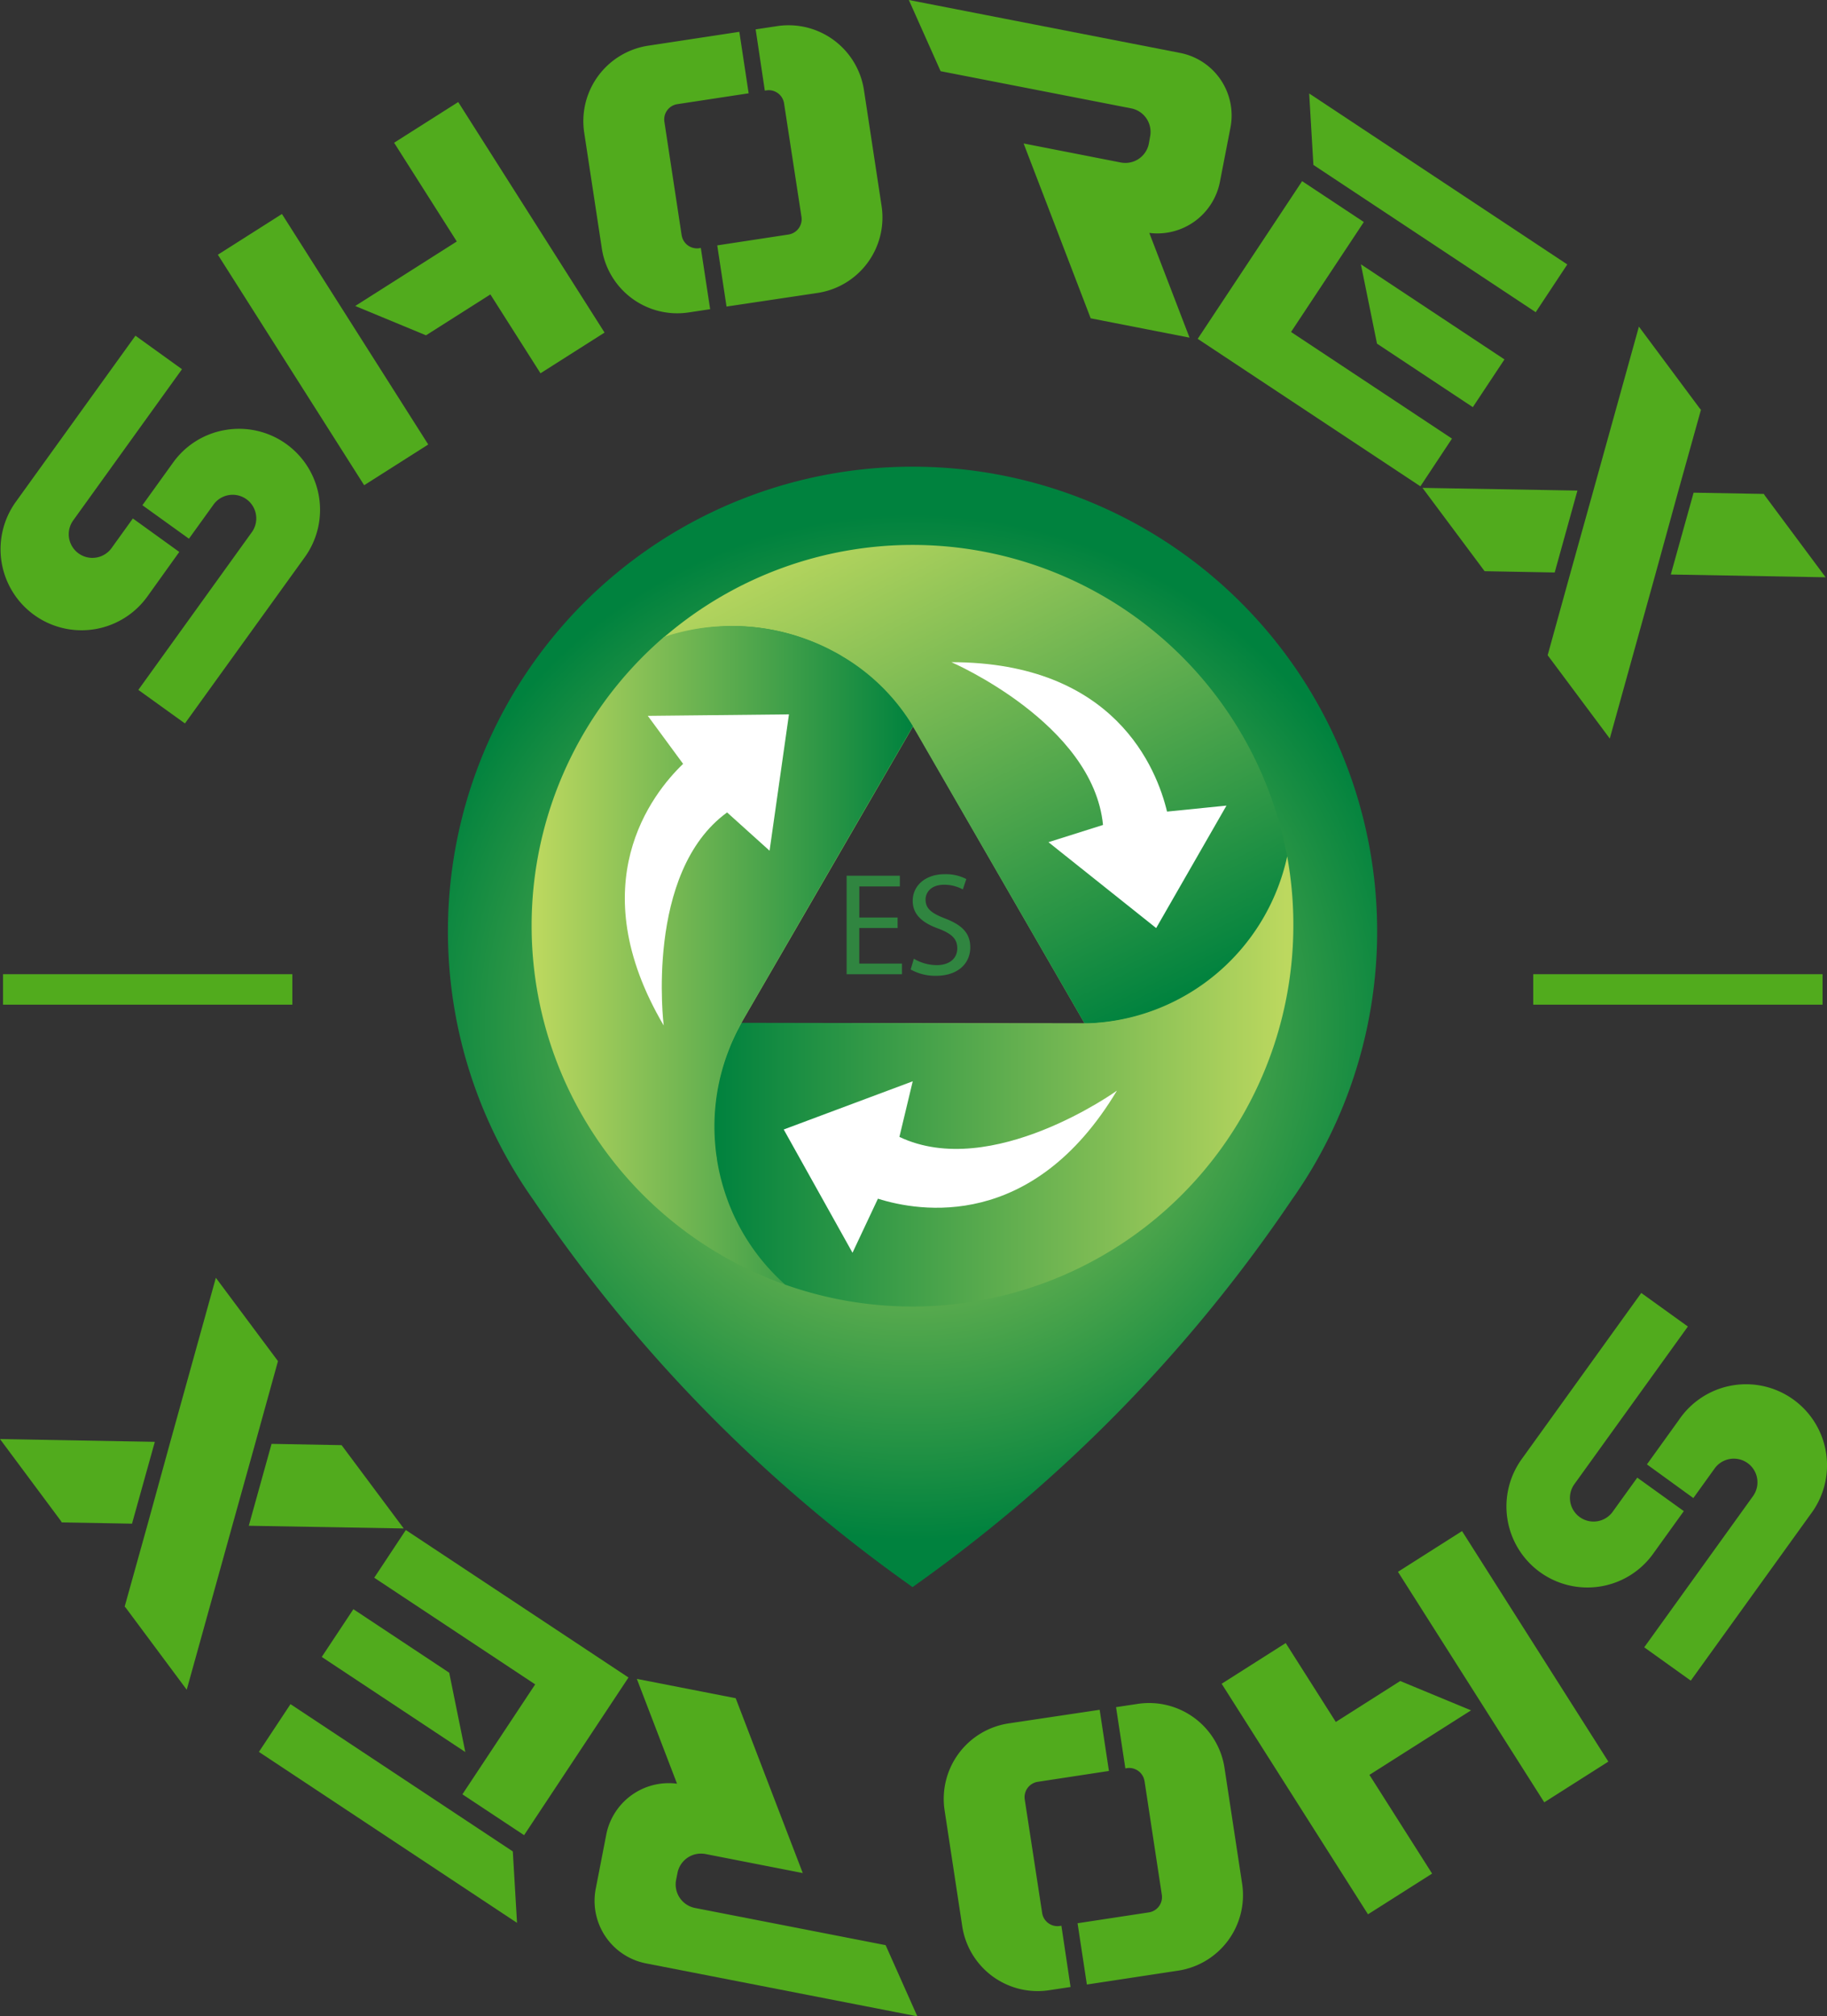 <svg xmlns="http://www.w3.org/2000/svg" xmlns:xlink="http://www.w3.org/1999/xlink" width="370.187" height="408.312" viewBox="0 0 370.187 408.312">
  <rect x="0" y="0" width="370.187" height="408.312" fill="#333333" stroke="none"/>
  <defs>
    <radialGradient id="radial-gradient" cx="0.5" cy="0.5" r="0.46" gradientTransform="translate(-0.103) scale(1.205 1)" gradientUnits="objectBoundingBox">
      <stop offset="0.01" stop-color="#bcd85f"/>
      <stop offset="1" stop-color="#00823e"/>
    </radialGradient>
    <linearGradient id="linear-gradient" x1="0.237" y1="-0.066" x2="0.869" y2="0.918" gradientTransform="matrix(1, 0, 0, 1, 0, 0)" xlink:href="#radial-gradient"/>
    <linearGradient id="linear-gradient-2" x1="0" y1="0.5" x2="1" y2="0.5" gradientTransform="matrix(1, 0, 0, 1, 0, 0)" xlink:href="#radial-gradient"/>
    <linearGradient id="linear-gradient-3" x1="1" y1="0.5" x2="0" y2="0.5" gradientTransform="matrix(1, 0, 0, 1, 0, 0)" xlink:href="#radial-gradient"/>
  </defs>
  <g id="Logo" transform="translate(0.003)">
    <path id="Path_22203" data-name="Path 22203" d="M211.945,122.67a94.089,94.089,0,0,0-79.682,144.2h0c.924,1.464,1.88,2.9,2.881,4.314a305.08,305.08,0,0,0,75.414,77.379l1.387,1,1.394-1a305.221,305.221,0,0,0,75.4-77.364c1-1.41,1.957-2.851,2.881-4.307h0A94.089,94.089,0,0,0,211.945,122.67ZM177.277,235.325c.077-.154.17-.3.247-.454l34.514-59.56.146.231.532.894,34.09,58.966h-.963Z" transform="translate(-27.052 -28.165)" fill="url(#radial-gradient)"/>
    <path id="Path_22204" data-name="Path 22204" d="M300.962,207.143A42.9,42.9,0,0,1,260.5,240.124h-.709l-34.09-59-.532-.894-.146-.231h0l-.108-.177c-.046-.069-.085-.139-.131-.2a42.533,42.533,0,0,0-13.3-13.289c-.27-.169-.547-.339-.817-.493s-.4-.247-.6-.362c-.408-.231-.832-.47-1.248-.678s-.77-.408-1.186-.609a42.711,42.711,0,0,0-18.135-4.491h-1.256c-.624,0-1.248,0-1.88.046A42.472,42.472,0,0,0,174.37,162.1a.979.979,0,0,1,.216-.185c.254-.223.5-.439.77-.647A77.186,77.186,0,0,1,300.823,206.3C300.87,206.588,300.924,206.866,300.962,207.143Z" transform="translate(-40.038 -32.886)" fill="url(#linear-gradient)"/>
    <path id="Path_22205" data-name="Path 22205" d="M190.088,296.918c.347.339.709.663,1.079.994a77.117,77.117,0,0,1-24.73-130.968.979.979,0,0,1,.216-.185,42.467,42.467,0,0,1,11.772-2.172c.632,0,1.256-.046,1.88-.046h1.256A44.307,44.307,0,0,1,199.671,169c.408.2.77.393,1.186.609s.84.447,1.248.678c.2.116.4.231.6.362s.547.324.817.493a41.023,41.023,0,0,1,13.182,13.1l.123.208c.046.062.085.131.131.2l.108.177h0l-34.5,59.6c-.077.154-.169.3-.247.455s-.285.485-.408.77c-.431.77-.84,1.61-1.21,2.434-.193.408-.37.817-.547,1.225-.347.832-.67,1.656-.955,2.5-.146.416-.285.84-.416,1.256-.27.84-.5,1.687-.716,2.542-.108.416-.208.84-.293,1.271-.185.855-.347,1.71-.47,2.558a42.666,42.666,0,0,0-.3,10.385q.054.77.162,1.5a3.674,3.674,0,0,0,.069.508c.023.162.077.508.108.77.154.94.331,1.88.539,2.8.169.77.362,1.471.562,2.2.116.408.239.809.37,1.225.239.77.5,1.541.77,2.25.154.4.308.77.47,1.186l.47,1.109a42.732,42.732,0,0,0,8.8,12.812C189.595,296.44,189.833,296.679,190.088,296.918Z" transform="translate(-32.105 -37.778)" fill="url(#linear-gradient-2)"/>
    <path id="Path_22206" data-name="Path 22206" d="M305.2,239.117a77.194,77.194,0,0,1-102.987,72.695h0c-.37-.331-.732-.655-1.079-.994s-.493-.478-.732-.716a42.736,42.736,0,0,1-8.8-12.812l-.47-1.109c-.162-.385-.316-.77-.47-1.186-.277-.77-.539-1.495-.77-2.25-.131-.416-.254-.817-.37-1.225-.2-.724-.393-1.456-.562-2.2-.208-.924-.385-1.864-.539-2.8a5.608,5.608,0,0,0-.108-.77c-.039-.27-.046-.339-.069-.508q-.108-.77-.162-1.5a42.665,42.665,0,0,1,.3-10.385c.123-.847.285-1.7.47-2.558.085-.431.185-.855.293-1.271.216-.855.447-1.7.716-2.542.131-.416.27-.84.416-1.256.293-.84.616-1.664.955-2.5.177-.408.354-.817.547-1.225.37-.824.77-1.633,1.209-2.434.123-.254.262-.493.408-.77l68.535.116h1.356a42.958,42.958,0,0,0,40.669-33.836c.046.285.1.562.139.84A76.664,76.664,0,0,1,305.2,239.117Z" transform="translate(-43.145 -51.678)" fill="url(#linear-gradient-3)"/>
    <path id="Path_22207" data-name="Path 22207" d="M293.919,204.314c-2.049-8.559-10.5-30.254-43.689-30.254,0,0,28.7,12.373,30.716,32.958l-11.055,3.49L291.716,227.9,305.961,203.1Z" transform="translate(-57.456 -39.964)" fill="#fff"/>
    <path id="Path_22208" data-name="Path 22208" d="M176.141,197.793c-6.348,6.1-20.762,24.383-3.929,52.98,0,0-3.891-30.993,12.843-43.142l8.605,7.75,3.929-27.611-28.6.3Z" transform="translate(-37.734 -43.112)" fill="#fff"/>
    <path id="Path_22209" data-name="Path 22209" d="M225.211,307.994c8.4,2.658,31.355,6.572,48.427-21.879,0,0-25.369,18.235-44.075,9.368l2.7-11.263-26.14,9.761,13.937,24.961Z" transform="translate(-47.328 -65.257)" fill="#fff"/>
    <rect id="Rectangle_2918" data-name="Rectangle 2918" width="55.307" height="15.385" transform="matrix(0.536, 0.844, -0.844, 0.536, 57.123, 43.333)" fill="#51ab1d"/>
    <path id="Path_22210" data-name="Path 22210" d="M101.151,35.063l12.7,19.992L93.27,68.121l14.345,5.94,13.043-8.282,10.154,15.97,12.981-8.243L114.14,26.82Z" transform="translate(-21.3 -6.158)" fill="#51ab1d"/>
    <path id="Path_22211" data-name="Path 22211" d="M344.17,24.57l.855,14.468L390.07,68.86l6.4-9.669Z" transform="translate(-78.907 -5.641)" fill="#51ab1d"/>
    <path id="Path_22212" data-name="Path 22212" d="M361.036,85.541,380.451,98.4l6.41-9.668L357.77,69.47Z" transform="translate(-82.03 -15.95)" fill="#51ab1d"/>
    <path id="Path_22213" data-name="Path 22213" d="M348.509,55.894l-12.5-8.274L314.85,79.553l.077.046,12.427,8.228,32.619,21.587,6.4-9.661L333.763,78.159Z" transform="translate(-72.175 -10.934)" fill="#51ab1d"/>
    <path id="Path_22214" data-name="Path 22214" d="M192.514,6.817l-4.33.655,1.857,12.4.316-.046a3.143,3.143,0,0,1,3.582,2.619l3.528,22.989a3.143,3.143,0,0,1-2.635,3.582l-14.43,2.2,1.88,12.388,18.451-2.758A15.454,15.454,0,0,0,213.7,43.234L210.133,19.8A15.454,15.454,0,0,0,192.514,6.817ZM173.192,49.189l-3.5-23.012a3.128,3.128,0,0,1,2.619-3.559l14.453-2.2-1.887-12.45-18.49,2.812A15.462,15.462,0,0,0,153.447,28.4l3.567,23.436A15.462,15.462,0,0,0,174.633,64.79l4.33-.655-1.888-12.4-.316.054a3.151,3.151,0,0,1-3.567-2.642Z" transform="translate(-35.076 -1.524)" fill="#51ab1d"/>
    <path id="Path_22215" data-name="Path 22215" d="M53.957,112.934A16.409,16.409,0,0,1,69.95,138.719L45.675,172.378l-9.445-6.795,22.935-31.848a4.784,4.784,0,1,0-7.766-5.585l-4.915,6.818-9.43-6.78,6.217-8.636a16.34,16.34,0,0,1,10.685-6.618Z" transform="translate(-8.204 -25.879)" fill="#51ab1d"/>
    <path id="Path_22216" data-name="Path 22216" d="M27.324,88.24l9.43,6.787L14.712,125.643a4.791,4.791,0,1,0,7.781,5.593L26.8,125.25l9.407,6.779-6.471,9.029A16.416,16.416,0,0,1,3.079,121.891Z" transform="translate(0.117 -20.26)" fill="#51ab1d"/>
    <path id="Path_22217" data-name="Path 22217" d="M301.906,36.833l2.134-10.97a12.9,12.9,0,0,0-10.2-15.146L238.88,0l6.433,14.414,38.6,7.527a4.854,4.854,0,0,1,3.852,5.693l-.254,1.433a4.838,4.838,0,0,1-5.316,3.891,2.963,2.963,0,0,1-.378-.054l-19.684-3.852,5.462,14.214,8.128,21.194,20.03,3.914L287.6,47.164a12.912,12.912,0,0,0,14.306-10.331Z" transform="translate(-54.732)" fill="#51ab1d"/>
    <path id="Path_22218" data-name="Path 22218" d="M373.97,128.24l12.588,16.872,14.2.262,4.607-16.587Z" transform="translate(-85.749 -29.444)" fill="#51ab1d"/>
    <path id="Path_22219" data-name="Path 22219" d="M470.651,146.634,458.324,130.07c-.069-.1-.131-.208-.193-.316L443.9,129.5l-4.622,16.571Z" transform="translate(-100.744 -29.733)" fill="#51ab1d"/>
    <path id="Path_22220" data-name="Path 22220" d="M433.284,119.424l4.669-16.733c-.085-.092-.17-.177-.247-.277L425.38,85.85l-9.245,33.274-4.622,16.571-4.622,16.7,12.588,16.872L428.723,136Z" transform="translate(-93.308 -19.711)" fill="#51ab1d"/>
    <rect id="Rectangle_2919" data-name="Rectangle 2919" width="55.307" height="15.385" transform="matrix(-0.536, -0.844, 0.844, -0.536, 312.895, 364.972)" fill="#51ab1d"/>
    <path id="Path_22221" data-name="Path 22221" d="M363.792,478.566l-12.7-19.992,20.585-13.066-14.345-5.94-13.051,8.29L334.131,431.88l-12.981,8.243L350.8,486.809Z" transform="translate(-73.622 -99.16)" fill="#51ab1d"/>
    <path id="Path_22222" data-name="Path 22222" d="M120.242,492.23l-.855-14.468L74.342,447.94l-6.4,9.669Z" transform="translate(-15.485 -102.847)" fill="#51ab1d"/>
    <path id="Path_22223" data-name="Path 22223" d="M110.294,435.838,90.88,422.98l-6.41,9.668,29.09,19.26Z" transform="translate(-19.28 -97.116)" fill="#51ab1d"/>
    <path id="Path_22224" data-name="Path 22224" d="M116.136,455.69l12.5,8.274,21.155-31.933-.077-.046-12.427-8.228L104.672,402.17l-6.4,9.661,32.611,21.594Z" transform="translate(-22.448 -92.338)" fill="#51ab1d"/>
    <path id="Path_22225" data-name="Path 22225" d="M269.423,505.8l4.33-.655-1.857-12.4-.316.046A3.143,3.143,0,0,1,268,490.167l-3.529-22.989A3.143,3.143,0,0,1,267.1,463.6l14.43-2.2-1.88-12.388L261.2,451.771a15.454,15.454,0,0,0-12.966,17.611l3.567,23.436A15.454,15.454,0,0,0,269.423,505.8Zm19.322-42.333,3.5,23.012a3.128,3.128,0,0,1-2.619,3.559l-14.453,2.2,1.887,12.411,18.49-2.812a15.462,15.462,0,0,0,12.966-17.611l-3.567-23.436A15.462,15.462,0,0,0,287.3,447.826l-4.33.655,1.887,12.4.316-.054a3.151,3.151,0,0,1,3.567,2.643Z" transform="translate(-56.84 -102.779)" fill="#51ab1d"/>
    <path id="Path_22226" data-name="Path 22226" d="M415.087,399.289a16.409,16.409,0,0,1-15.955-25.77l24.237-33.659,9.445,6.795-22.935,31.833a4.784,4.784,0,1,0,7.766,5.585l4.915-6.818,9.43,6.78-6.217,8.636a16.34,16.34,0,0,1-10.685,6.618Z" transform="translate(-90.819 -78.032)" fill="#51ab1d"/>
    <path id="Path_22227" data-name="Path 22227" d="M441.72,423.876l-9.43-6.749,22.041-30.616a4.791,4.791,0,1,0-7.781-5.593l-4.307,5.986-9.407-6.818,6.5-9.029a16.41,16.41,0,1,1,26.625,19.168Z" transform="translate(-99.139 -83.544)" fill="#51ab1d"/>
    <path id="Path_22228" data-name="Path 22228" d="M158.6,472.8l-2.134,10.97a12.9,12.9,0,0,0,10.2,15.146l54.96,10.716L215.2,495.22l-38.6-7.527A4.853,4.853,0,0,1,172.747,482l.285-1.433a4.838,4.838,0,0,1,5.316-3.852,2.966,2.966,0,0,1,.378.054l19.684,3.852-5.462-14.214-8.128-21.194-20.03-3.914,8.143,21.224A12.912,12.912,0,0,0,158.6,472.8Z" transform="translate(-35.756 -101.323)" fill="#51ab1d"/>
    <path id="Path_22229" data-name="Path 22229" d="M96.674,396.654,84.085,379.782l-14.191-.262L65.28,396.107Z" transform="translate(-14.874 -87.138)" fill="#51ab1d"/>
    <path id="Path_22230" data-name="Path 22230" d="M0,378.26l12.326,16.564c.069.1.131.208.193.316l14.229.254,4.622-16.571Z" transform="translate(-0.003 -86.849)" fill="#51ab1d"/>
    <path id="Path_22231" data-name="Path 22231" d="M37.459,385.715,32.79,402.448c.085.093.169.177.247.277l12.326,16.564,9.245-33.274,4.622-16.571,4.622-16.7L51.264,335.87l-9.245,33.274Z" transform="translate(-7.532 -77.116)" fill="#51ab1d"/>
    <rect id="Rectangle_2920" data-name="Rectangle 2920" width="58.62" height="6.171" transform="translate(0.613 197.276)" fill="#51ab1d"/>
    <rect id="Rectangle_2921" data-name="Rectangle 2921" width="58.62" height="6.171" transform="translate(310.663 197.276)" fill="#51ab1d"/>
    <path id="Path_22232" data-name="Path 22232" d="M233,240.773h-7.766v7.2h8.652v2.157H222.67V230.18h10.786v2.173h-8.22v6.3h7.758Z" transform="translate(-51.128 -52.849)" fill="#308540"/>
    <path id="Path_22233" data-name="Path 22233" d="M240.157,246.9a9.145,9.145,0,0,0,4.622,1.3c2.635,0,4.176-1.394,4.176-3.405,0-1.864-1.063-2.928-3.76-3.968-3.259-1.148-5.27-2.835-5.27-5.647,0-3.082,2.573-5.393,6.456-5.393a8.983,8.983,0,0,1,4.407.978l-.709,2.1a7.928,7.928,0,0,0-3.79-.948c-2.719,0-3.76,1.633-3.76,2.989,0,1.864,1.217,2.789,3.968,3.852,3.374,1.3,5.092,2.928,5.092,5.855,0,3.082-2.311,5.747-6.987,5.747a10.238,10.238,0,0,1-5.092-1.279Z" transform="translate(-54.994 -52.758)" fill="#308540"/>
  </g>
</svg>
